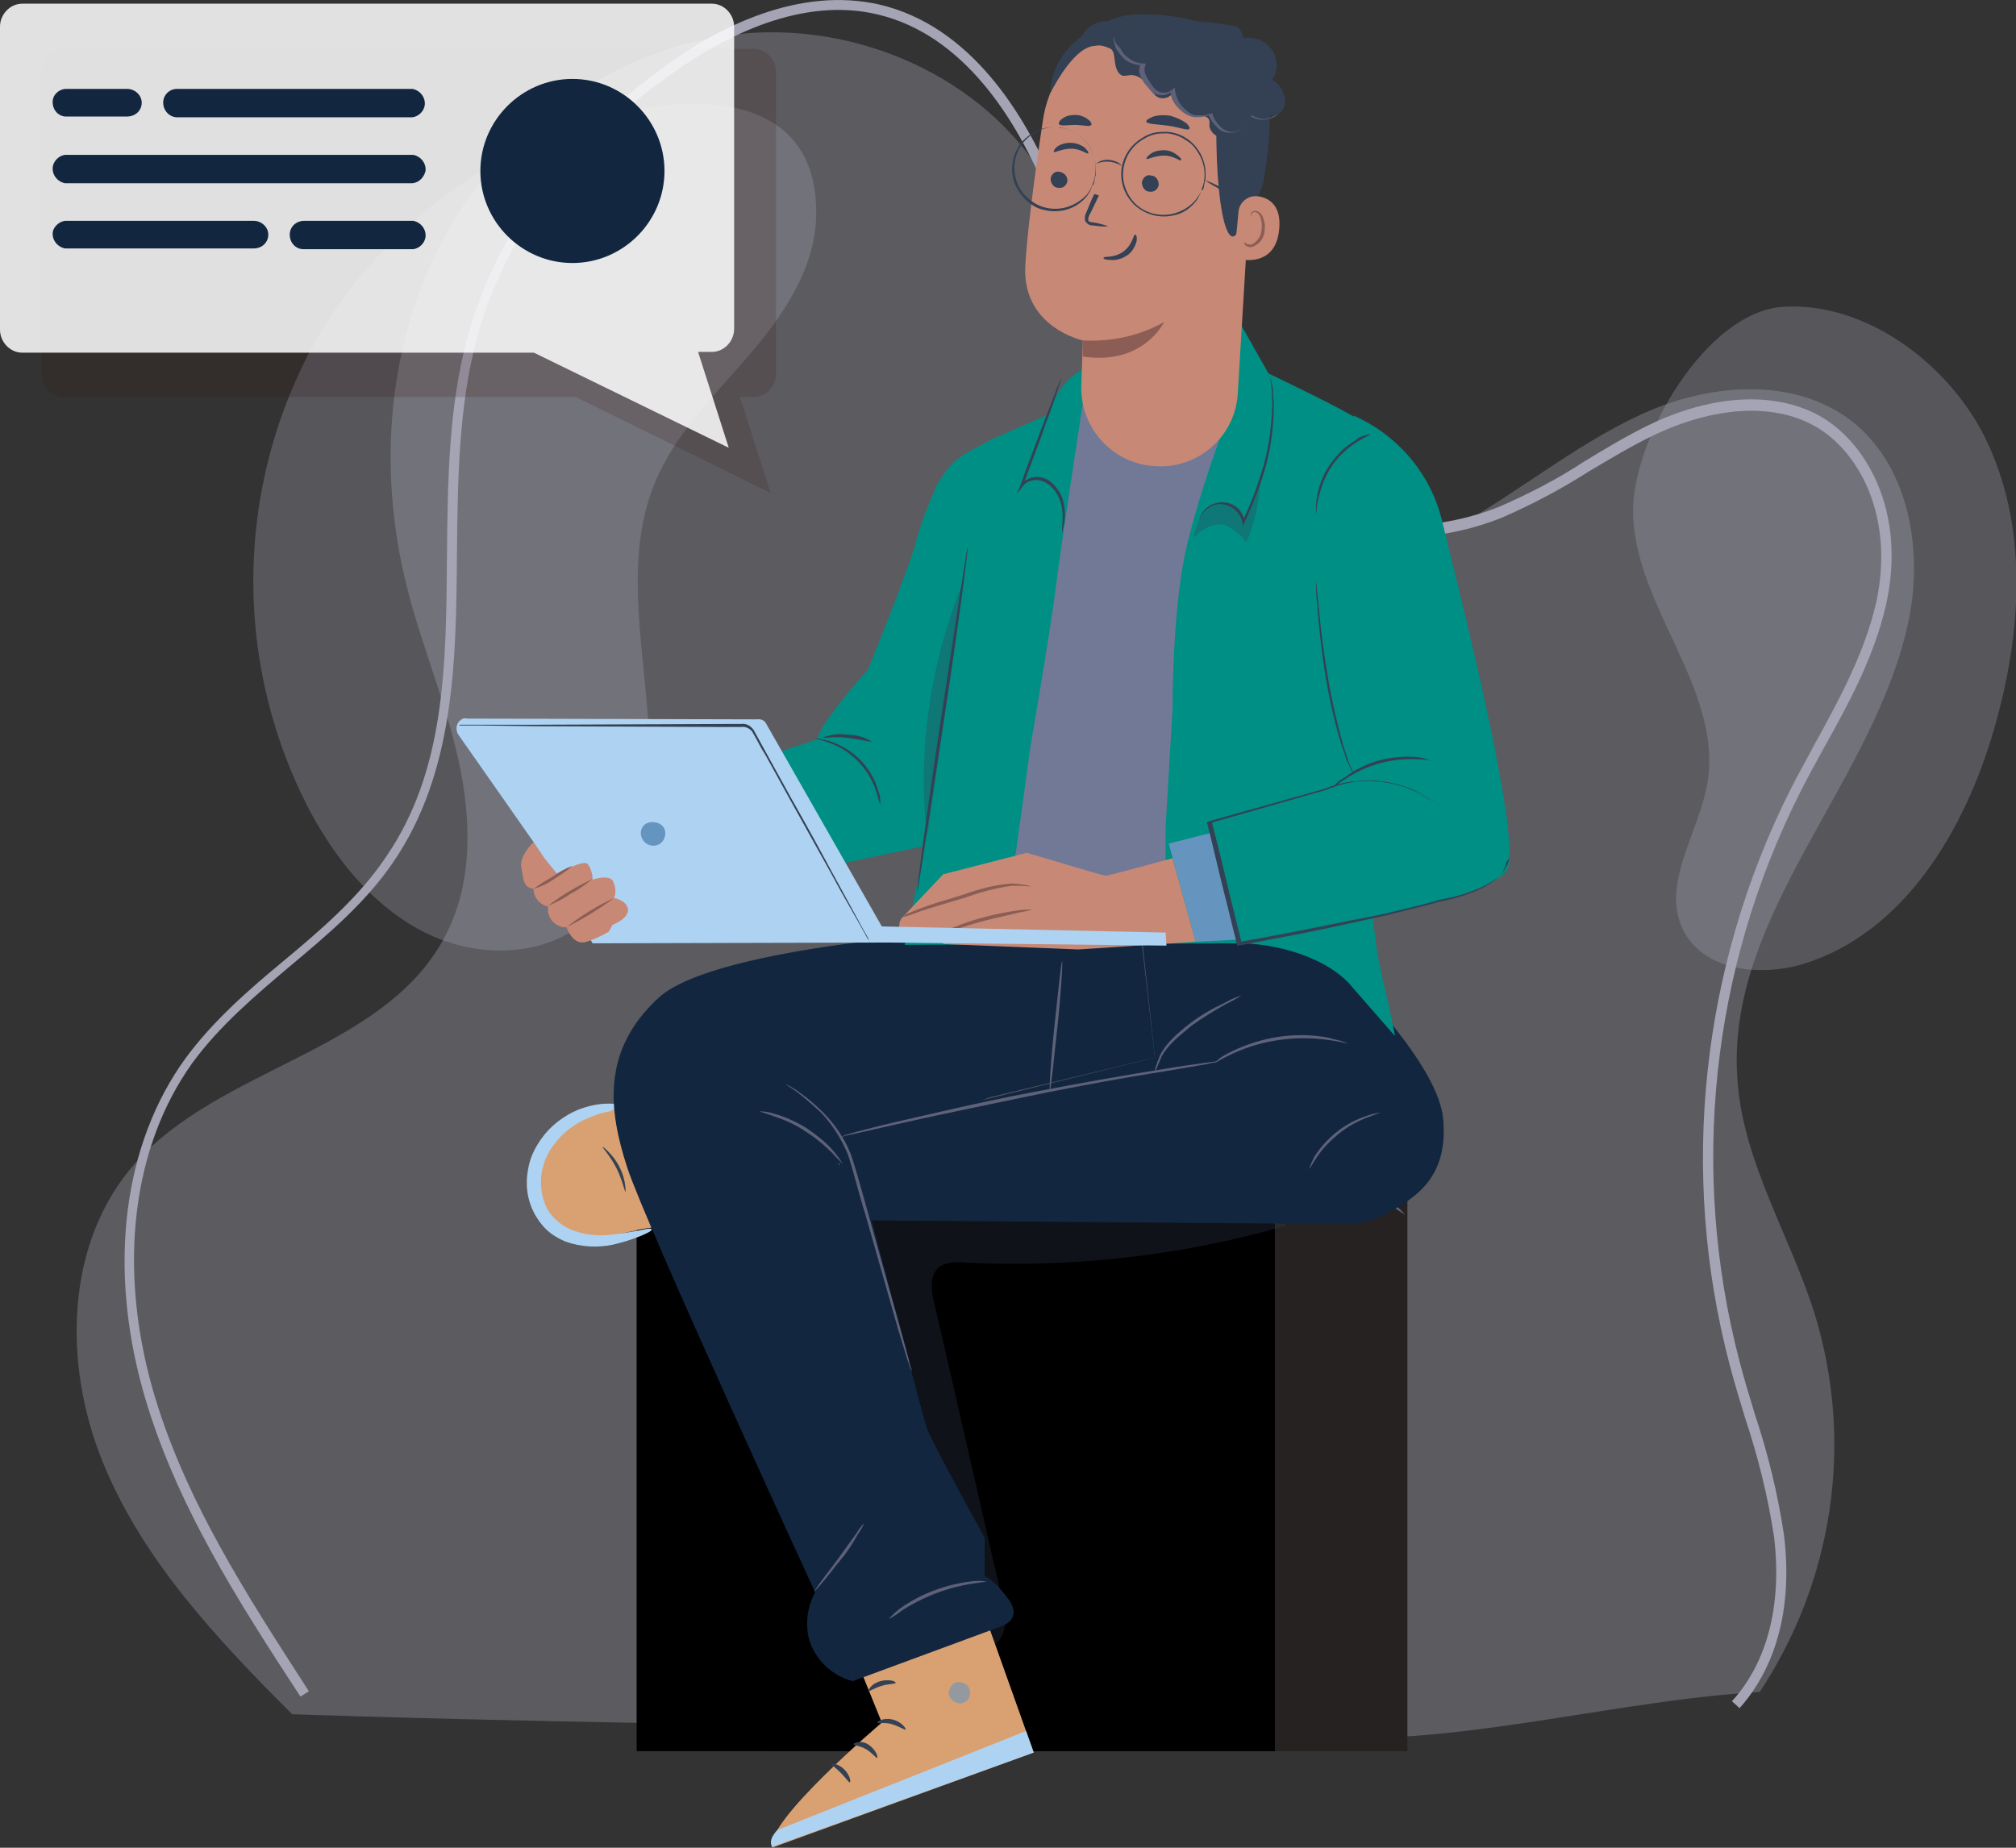 <?xml version="1.0" encoding="utf-8"?>
<!-- Generator: Adobe Illustrator 26.0.1, SVG Export Plug-In . SVG Version: 6.00 Build 0)  -->
<svg version="1.1" id="Layer_1" xmlns="http://www.w3.org/2000/svg" xmlns:xlink="http://www.w3.org/1999/xlink" x="0px" y="0px"
	 viewBox="0 0 262.8 240.9" style="enable-background:new 0 0 262.8 240.9;" xml:space="preserve">
<rect x="0" y="0" width="262.8" height="240.9" fill="#333333" stroke="none"/>
<style type="text/css">
	.st0{opacity:0.354;fill:#A4A4B4;enable-background:new    ;}
	.st1{opacity:0.31;fill:#A4A4B4;enable-background:new    ;}
	.st2{fill:#A4A4B4;}
	.st3{fill:#262222;}
	.st4{fill:#5E6178;}
	.st5{opacity:0.3;}
	.st6{fill:#344154;}
	.st7{fill:#D9A171;}
	.st8{fill:#AED3F2;}
	.st9{opacity:0.6;}
	.st10{fill:#6595BF;}
	.st11{fill:#12263F;}
	.st12{fill:#008F85;}
	.st13{fill:#727997;}
	.st14{fill:#C78976;}
	.st15{fill:#8B5D54;}
	.st16{opacity:0.2;}
	.st17{opacity:0.85;fill:#38140C;enable-background:new    ;}
	.st18{opacity:0.85;fill:#FFFFFF;enable-background:new    ;}
</style>
<g id="Grupo_131773" transform="translate(2780.271 8088.447)">
	<g id="Grupo_131771" transform="translate(-2770.385 -8088.447)">
		<g id="Grupo_128802" transform="translate(0 0)">
			<path id="Trazado_151846" class="st0" d="M219.5,220.6c9.6-14.5,12.3-32.5,7.2-49.2c-3.2-10.3-9.4-19.9-10.1-30.7
				c-1.6-21.6,18.2-39,22.4-60.2c1.8-9.3-0.2-20.2-7.9-25.9c-7.7-5.6-18.6-4.5-27.2-0.5s-16,10.2-24.3,14.8s-18.6,7.4-27.3,3.8
				c-8.9-3.7-13.9-13-16.8-22.1s-4.2-18.8-9-27c-8-13.6-24.9-21-40.7-19.1S55.8,16.8,48.2,30.6s-8.9,30.4-5.1,45.7
				c1.9,7.7,5.1,15.1,6.8,22.9s1.9,16.3-2,23.3c-8,14.6-29.2,16.7-40.2,29.2c-9.1,10.3-9.4,26.1-4.2,38.9s14.9,23.1,24.7,32.9
				c45.3,1.5,91.5,1.6,136.8,3.1C182.5,227,201.9,221.6,219.5,220.6z"/>
			<path id="Trazado_151847" class="st1" d="M203,66.4c-0.1,12.4,11.7,23.3,9.7,35.6c-1.1,6.6-6.1,13.2-3.2,19.2
				c2.6,5.3,9.9,6.2,15.6,4.5c13.2-4,21.2-17.5,25-30.8c3.6-12.5,4.5-26.4-1.3-38c-4.7-9.4-15.4-17.6-26.3-16.9
				C212.5,40.7,203.1,57,203,66.4z"/>
			<path id="Trazado_151848" class="st1" d="M31.9,43.3c-11.2,19.2-11.7,42.9-1.3,62.6c3.3,6.1,7.8,11.7,13.8,15.1
				s13.8,4.1,19.8,0.7c9.1-5.2,11.1-17.4,10.4-27.8s-3.1-21.4,0.9-31c2.6-6.3,7.6-11.2,12.1-16.4s8.6-11.2,8.9-18
				C97.1,10.8,78.3,12.1,67,15.8C52.4,20.5,39.9,30.2,31.9,43.3z"/>
			<g id="Grupo_107069" transform="translate(6.279)">
				<path id="Trazado_151849" class="st2" d="M210.6,222.7l-1-0.9c2.7-2.9,6.9-9.5,5.5-21.4c-0.8-5.3-2.1-10.5-3.8-15.6
					c-0.7-2.3-1.4-4.6-2-6.9c-6.6-25.1-3.7-51.8,7.9-74.9c1-2,2.2-4.1,3.2-6c3.2-5.8,6.5-11.9,8-18.4c2.5-11.4-2.4-20-8.1-23.1
					c-5.4-3-13.1-2.5-21,1.3c-2.9,1.4-5.7,3.1-8.4,4.7c-3.6,2.3-7.4,4.3-11.3,6c-15.7,6.3-35.4,0.9-45.7-12.4
					c-5-6.4-7.8-14.1-10.5-21.6c-1.1-2.9-2.1-5.9-3.3-8.8c-3.7-8.9-10.5-20.1-21.8-22.8c-9.9-2.4-20,2.8-26.7,7.6
					C58.6,18.5,49.6,30.9,46,44.1c-2.4,8.9-2.5,18.7-2.6,28.1c-0.1,14-0.3,28.5-8.3,40.2c-3.6,5.3-8.6,9.5-13.5,13.6
					c-4.5,3.8-9.2,7.8-12.7,12.6C1.1,149.5-0.8,165,3.7,181c4.1,14.4,12.4,27.1,20.4,39.5l-1.1,0.7c-8.1-12.4-16.4-25.3-20.5-39.8
					c-4.6-16.4-2.6-32.2,5.5-43.4c3.6-4.9,8.3-9,12.9-12.8c4.8-4,9.7-8.2,13.2-13.4c7.8-11.3,7.9-25,8-39.5
					c0.1-9.5,0.2-19.3,2.7-28.4c3.7-13.6,12.9-26.1,25.9-35.4C77.6,3.5,88-1.8,98.5,0.6c11.9,2.8,18.9,14.3,22.8,23.5
					c1.2,2.9,2.3,5.9,3.4,8.8c2.7,7.4,5.5,15,10.3,21.2c10,12.9,29,18,44.2,12c3.9-1.7,7.6-3.6,11.1-5.9c2.8-1.7,5.6-3.4,8.5-4.8
					c8.3-4,16.4-4.4,22.2-1.2c6.1,3.4,11.4,12.5,8.7,24.6c-1.5,6.7-4.8,12.8-8.1,18.7c-1.1,2-2.2,4-3.2,6
					c-11.5,22.9-14.3,49.2-7.8,74c0.6,2.3,1.3,4.6,2,6.9c1.7,5.1,3,10.4,3.8,15.8C217.9,212.6,213.4,219.6,210.6,222.7z"/>
			</g>
		</g>
	</g>
	<g id="Grupo_131772" transform="translate(-2780.271 -8087.967)">
		<g id="freepik--Chart--inject-444" transform="translate(82.991 154.929)">
			<g id="Grupo_61348" transform="translate(17.273 0)">
				<rect id="Rectángulo_12549" x="0" y="0" class="st3" width="83.2" height="72.9"/>
			</g>
			<rect id="Rectángulo_12550" x="0" y="0" width="83.2" height="72.9"/>
			<path id="Trazado_125913" class="st4" d="M96.7,0.2c1,1.1,2.2,2,3.5,2.8C99.2,1.8,98,0.9,96.7,0.2L96.7,0.2z"/>
		</g>
		<g id="freepik--Character--inject-444" transform="translate(59.552 1.406)">
			<g id="Grupo_61351" transform="translate(38.962 151.318)" class="st5">
				<path id="Trazado_125948" class="st6" d="M1.4,0.2c0.7-0.2,1.4-0.2,2-0.1C24.6,2.4,48,4,69.1,6.4v0.2
					c-13.6,3.9-27.7,5.5-41.8,4.8c-1.3-0.1-2.8-0.1-3.7,0.9s-0.7,2.7-0.4,4.1c3,12.9,5.9,25.8,8.9,38.8c0.5,2,0.8,4.5-0.8,5.9
					c-2.2,1.9-5.4-0.3-7.3-2.5C11.5,43.6,5.8,24.3,0.4,5.5C-0.2,3.6-0.4,1,1.4,0.2z"/>
			</g>
			<path id="Trazado_125949" class="st7" d="M13.4,145.2c2.2-1.9,5.1-2.8,8-2.6l4.8,15.5c-3.6,0.2-7.1,2-10.6,1
				c-2.8-0.9-4.9-3.3-5.2-6.2C10.1,150,11.3,147.1,13.4,145.2z"/>
			<path id="Trazado_125950" class="st8" d="M21.3,142.2c0-0.1-0.5-0.2-1.5-0.2c-1.4,0-2.7,0.3-4,0.8c-1.9,0.8-3.6,2.1-4.8,3.8
				c-0.7,1-1.3,2.1-1.6,3.4c-0.3,1.3-0.4,2.7-0.1,4.1c0.3,1.4,0.9,2.6,1.8,3.7c0.8,1,1.9,1.7,3.1,2.2c2,0.7,4.1,0.8,6.1,0.4
				c1.3-0.3,2.6-0.7,3.8-1.2c0.9-0.4,1.3-0.6,1.3-0.8s-0.6-0.1-1.5,0.1s-2.2,0.4-3.8,0.6c-1.8,0.2-3.6,0-5.3-0.7
				c-0.9-0.4-1.7-1-2.4-1.8c-0.7-0.8-1.1-1.8-1.3-2.9c-0.4-2.1,0.1-4.3,1.3-6c1-1.5,2.4-2.7,4-3.5c1.1-0.5,2.3-1,3.6-1.2
				C20.8,142.5,21.3,142.4,21.3,142.2z"/>
			<path id="Trazado_125951" class="st7" d="M65.4,199.1l9.8,27.5L41.1,239c-1-3.3,14.3-16.3,14.3-16.3l-7-17.3L65.4,199.1z"/>
			<g id="Grupo_61352" transform="translate(64.108 217.404)" class="st9">
				<path id="Trazado_125952" class="st10" d="M1.3,0c0.8,0,1.4,0.5,1.5,1.2C2.9,2,2.4,2.7,1.6,2.8C0.8,2.8,0.1,2.3,0,1.5
					C0,0.7,0.7-0.1,1.4,0"/>
			</g>
			<path id="Trazado_125953" class="st8" d="M75.2,226.6l-1-2.8l-32.4,12.9c0,0-1.3,1.2-0.7,2.2L75.2,226.6z"/>
			<path id="Trazado_125954" class="st6" d="M54.8,222.7c0.1,0.2,0.9-0.1,1.9,0.2s1.7,0.8,1.8,0.7s-0.5-1-1.7-1.3
				S54.7,222.6,54.8,222.7z"/>
			<path id="Trazado_125955" class="st6" d="M51.7,225.5c0,0.2,0.9,0.2,1.7,0.7s1.3,1.2,1.4,1.1s-0.1-1-1.1-1.7
				S51.7,225.4,51.7,225.5z"/>
			<path id="Trazado_125956" class="st6" d="M51.2,230.5c0.2,0,0.1-0.9-0.7-1.7s-1.7-0.8-1.7-0.7s0.6,0.5,1.2,1.1
				S51.1,230.5,51.2,230.5z"/>
			<path id="Trazado_125957" class="st6" d="M53.6,218.6c0.1,0.1,0.8-0.4,1.8-0.7s1.8-0.2,1.8-0.4s-0.9-0.5-2-0.2
				C54.5,217.5,53.9,217.9,53.6,218.6z"/>
			<path id="Trazado_125958" class="st6" d="M53,214.2c0.6-0.1,1.2-0.3,1.7-0.6c0.6-0.3,1.1-0.7,1.6-1.2c0.3-0.3,0.5-0.6,0.8-0.9
				c0.2-0.2,0.3-0.4,0.4-0.6c0.1-0.3,0-0.7-0.2-0.9c-0.3-0.2-0.6-0.2-0.9-0.1c-0.2,0.1-0.4,0.2-0.6,0.3c-0.3,0.2-0.6,0.5-0.9,0.7
				c-0.5,0.5-0.9,1-1.2,1.6c-0.3,0.5-0.5,1.1-0.5,1.8c0.1,0,0.3-0.6,0.9-1.5c0.3-0.5,0.7-1,1.2-1.4c0.3-0.3,0.6-0.5,0.9-0.7
				c0.3-0.2,0.6-0.3,0.8-0.2s0.1,0.1,0,0.2c-0.1,0.2-0.2,0.3-0.3,0.4c-0.2,0.3-0.4,0.6-0.7,0.8c-0.4,0.5-0.9,0.9-1.4,1.2
				C53.9,213.5,53.4,213.9,53,214.2L53,214.2z"/>
			<path id="Trazado_125959" class="st6" d="M53.2,214.4c0.1-0.6,0.1-1.2-0.1-1.8c-0.3-1-0.9-2-1.7-2.7c-0.3-0.4-0.9-0.6-1.4-0.5
				c-0.3,0.1-0.5,0.4-0.5,0.7c0,0.2,0,0.5,0,0.7c0.1,0.4,0.2,0.8,0.4,1.1c0.3,0.6,0.8,1.1,1.4,1.5c1,0.6,1.8,0.6,1.7,0.5
				c-0.5-0.3-1-0.6-1.5-0.9c-0.5-0.4-0.9-0.8-1.1-1.4c-0.2-0.3-0.3-0.6-0.3-1c-0.1-0.4,0-0.7,0.1-0.7c0.3,0,0.6,0.1,0.8,0.3
				c0.3,0.2,0.5,0.5,0.8,0.8c0.4,0.5,0.7,1,0.9,1.6C53.1,213.8,53.2,214.4,53.2,214.4z"/>
			<path id="Trazado_125960" class="st11" d="M102.2,121c5.6,0.1,10.9,0.9,14.7,5c5.1,5.4,11.4,13,11.7,18.3
				c0.6,7.9-4.3,10.3-7.7,12.2c-1.6,0.8-3.3,1.2-5.1,1.2l-64.6-0.5l-2-10.9L91,136l-1.7-15.7L102.2,121z"/>
			<path id="Trazado_125961" class="st11" d="M89.2,120.3l-20.3-0.9c0,0-35.1,1.9-42.6,8.8s-6.5,14.7-4.1,22.1s24.5,55.4,24.5,55.4
				c-1,1.9-1.3,4-0.8,6.1c0.8,2.7,3,4.8,5.7,5.5l19.5-7.2c0,0,2.7-0.9,0.8-3.5s-3.1-3-3.1-3v-5c0,0-6.9-12.5-7.5-14.2
				s-7.2-27.1-7.2-27.1l-4.4-7.5c0,0,10.6-5,19.7-8.6L91,136L89.2,120.3z"/>
			<path id="Trazado_125962" class="st4" d="M56.3,209.2c0.6-0.3,1.2-0.7,1.7-1.1c2.8-1.8,5.9-3,9.1-3.5c0.7-0.1,1.4-0.2,2-0.3
				c-0.7-0.1-1.4-0.1-2.1,0c-3.3,0.4-6.5,1.6-9.2,3.5C57.3,208.2,56.7,208.7,56.3,209.2L56.3,209.2z"/>
			<path id="Trazado_125963" class="st4" d="M46.5,205.7c0.4-0.4,0.8-0.8,1.1-1.2c0.7-0.8,1.5-1.9,2.5-3.1s1.7-2.4,2.2-3.3
				c0.3-0.4,0.6-0.9,0.8-1.4c-0.4,0.4-0.7,0.8-1,1.3l-2.3,3.2l-2.4,3.2C47.1,204.8,46.8,205.3,46.5,205.7L46.5,205.7z"/>
			<path id="Trazado_125964" class="st4" d="M39.4,143c0.6,0.2,1.2,0.4,1.8,0.6c1.5,0.5,2.9,1.1,4.2,2c1.3,0.8,2.5,1.8,3.6,2.9
				c0.4,0.5,0.9,0.9,1.3,1.4c-0.3-0.6-0.7-1.1-1.1-1.6c-1-1.2-2.3-2.2-3.6-3.1c-1.3-0.8-2.8-1.5-4.3-1.9C40.7,143.1,40,143,39.4,143
				L39.4,143z"/>
			<path id="Trazado_125965" class="st4" d="M59.3,176.9c0-0.1,0-0.3-0.1-0.4c-0.1-0.3-0.2-0.7-0.3-1.2l-1.2-4.4l-4-14.3
				c-0.8-2.8-1.5-5.5-2.3-7.9c-0.8-2.1-2.1-4-3.7-5.6c-1.1-1.1-2.2-2-3.5-2.9c-0.5-0.3-0.8-0.5-1.1-0.6c-0.1-0.1-0.3-0.1-0.4-0.2
				l1.4,0.9c1.2,0.9,2.3,1.9,3.4,2.9c1.5,1.6,2.7,3.5,3.5,5.5c0.8,2.4,1.4,5.1,2.3,7.9l4.1,14.4l1.3,4.3c0.2,0.5,0.3,0.9,0.4,1.2
				C59.2,176.7,59.3,176.8,59.3,176.9z"/>
			<path id="Trazado_125966" class="st4" d="M77.3,140.4c0.1,0,0.5-3.8,1-8.5s0.7-8.5,0.6-8.5s-0.5,3.8-1,8.5S77.2,140.3,77.3,140.4
				z"/>
			<path id="Trazado_125967" class="st4" d="M111.1,150.5c0.1,0,0.4-0.6,1-1.5c0.8-1.2,1.8-2.2,2.9-3.1c1.1-0.9,2.4-1.6,3.7-2.1
				c1-0.4,1.7-0.6,1.7-0.6c-0.6,0-1.2,0.2-1.8,0.4c-2.8,0.9-5.2,2.8-6.8,5.3C111.6,149.3,111.3,149.9,111.1,150.5z"/>
			<path id="Trazado_125968" class="st4" d="M98.7,136.7c0,0.1,0.9-0.5,2.4-1.2c3.9-1.8,8.2-2.4,12.5-1.8c1.6,0.2,2.6,0.5,2.6,0.5
				c-0.2-0.1-0.4-0.2-0.7-0.3c-0.6-0.2-1.3-0.3-1.9-0.5c-4.3-0.8-8.7-0.1-12.6,1.8c-0.6,0.3-1.2,0.6-1.7,1
				C99.1,136.4,98.9,136.6,98.7,136.7z"/>
			<path id="Trazado_125969" class="st4" d="M50.1,146.3c0.2,0,0.3,0,0.5-0.1l1.4-0.3l5.3-1.2c4.4-1,10.6-2.3,17.4-3.7
				s13-2.5,17.5-3.2l5.3-0.9l1.4-0.3c0.2,0,0.3-0.1,0.5-0.1c-0.2,0-0.3,0-0.5,0l-1.5,0.2c-1.3,0.2-3.1,0.4-5.3,0.8
				c-4.5,0.7-10.7,1.8-17.5,3.1s-13,2.8-17.4,3.8c-2.2,0.5-4,1-5.2,1.3l-1.4,0.4C50.4,146.2,50.2,146.3,50.1,146.3L50.1,146.3z"/>
			<path id="Trazado_125970" class="st4" d="M91,137.9c0.3-0.7,0.6-1.4,0.9-2.1c0.4-0.7,0.9-1.3,1.5-1.9c0.7-0.7,1.5-1.3,2.3-2
				c1.5-1.1,3-2,4.6-2.9c0.7-0.3,1.3-0.7,2-1.1c-0.7,0.2-1.4,0.5-2.1,0.9c-1.7,0.8-3.3,1.7-4.7,2.8c-0.8,0.6-1.6,1.3-2.3,2
				c-0.6,0.6-1.1,1.3-1.5,2c-0.2,0.5-0.4,1-0.6,1.6C91,137.5,91,137.7,91,137.9z"/>
			<path id="Trazado_125971" class="st6" d="M19,147.6c-0.1,0.1,1,1.2,1.8,2.8s1.1,3.2,1.2,3.1C22,151.3,20.9,149.1,19,147.6
				L19,147.6z"/>
			<path id="Trazado_125974" class="st12" d="M47,94.5c0.3-2.1,6.6-9.1,6.6-9.1s5.5-13.4,6.4-17.2c0.7-2.4,1.6-4.7,2.6-6.9
				c2.2-3.7,3.3-3.8,7.1-5.9l7.3-3.2l0.9-2c0.8-1.7,2.1-3.1,3.8-4l18.4-9.5l5.7,10.1c0,0,10.9,5.2,11.6,6c2.2,2.9,0.7,48.8,0.7,48.8
				s1.1,17.9,2.3,22.9s1.9,8.7,1.9,8.7l-5.5-6.3c-3.2-4-10.2-5.9-15.3-5.8l-43.1,0.2l2.6-12.9L25.3,116c0,0-6-11.7-6.5-11.9
				S47,94.5,47,94.5z"/>
			<path id="Trazado_125975" class="st13" d="M101.1,50.7c0.3-0.3-3.5,8.6-5.9,18.4c-1.5,6.1-1.9,15.9-1.9,21.4l-0.9,15.3v13.4
				l-20.7-1.4l3.1-22.5c0,0,2.5-14.5,3.2-20c0.6-5,3.7-25.3,3.7-25.3S92.4,59.5,101.1,50.7z"/>
			<path id="Trazado_125976" class="st6" d="M55.2,103c0-0.2,0-0.4,0-0.5c0-0.5-0.1-0.9-0.3-1.4c-0.4-1.5-1.3-2.9-2.4-4
				c-1.1-1.1-2.5-1.9-4-2.4c-0.5-0.1-0.9-0.2-1.4-0.3h-0.5c0.6,0.1,1.2,0.3,1.8,0.5c2.9,1,5.2,3.3,6.2,6.2
				C55,102.3,55.1,103,55.2,103z"/>
			<path id="Trazado_125977" class="st6" d="M54.1,94.8c-1-0.6-2-0.9-3.2-0.9c-1.1-0.2-2.2,0-3.3,0.4c0,0.1,1.5-0.2,3.2,0
				S54.1,94.9,54.1,94.8z"/>
			<path id="Trazado_125978" class="st12" d="M116.9,52.3c5.9,2.6,10.2,7.8,11.6,14c1.9,7.9,10.2,40.2,8.5,45s-34.9,9.6-34.9,9.6
				l-3.9-16.6l16.8-4.6c0,0-0.2-15.4-0.4-21.7S116.9,52.3,116.9,52.3z"/>
			<path id="Trazado_125979" class="st10" d="M98.7,106.6l-5.9,1.5l3.5,12.8l5.8-0.3L98.7,106.6z"/>
			<path id="Trazado_125980" class="st14" d="M58.1,117.7l5.3-5.6l10.9-2.8c0,0,10,3,10.3,3s8.7-2.3,8.7-2.3l3,10.9L81,121.9
				l-17.5-0.7c0,0-0.9-0.9-0.4-1.4s-2.9,1-3.3,1s-1.2,0.3-1.7-0.3C57.8,120,57.3,118.5,58.1,117.7z"/>
			<path id="Trazado_125981" class="st15" d="M63.2,119.8c0.6-0.1,1.2-0.3,1.7-0.5c1.1-0.3,2.5-0.8,4.1-1.2s3.1-0.7,4.2-1
				c0.6-0.1,1.2-0.2,1.8-0.4c-0.6,0-1.2,0-1.8,0.1c-2.9,0.4-5.7,1.1-8.4,2.2C64.3,119.2,63.7,119.4,63.2,119.8z"/>
			<path id="Trazado_125982" class="st15" d="M58.1,117.7c0.8-0.2,1.6-0.5,2.4-0.8c1.5-0.5,3.6-1.1,5.9-1.8c1.9-0.7,3.9-1.2,5.9-1.5
				c0.8,0,1.7,0,2.5,0.1c-0.2-0.1-0.4-0.2-0.7-0.2c-0.6-0.1-1.2-0.2-1.9-0.2c-2.1,0.2-4.1,0.7-6,1.4c-2.3,0.7-4.4,1.3-5.9,1.9
				c-0.7,0.3-1.3,0.5-1.7,0.7C58.4,117.4,58.3,117.6,58.1,117.7z"/>
			<path id="Trazado_125983" class="st6" d="M137.2,109.6c0,0.3,0,0.5-0.1,0.8c-0.2,0.7-0.6,1.4-1.2,1.9c-1.4,1.3-4.2,2.5-7.7,3.1
				l0,0c-1.6,0.5-3.4,0.9-5.4,1.4s-4,0.9-6.2,1.3c-4.4,0.9-9.3,1.9-14.5,2.8l0.2,0.1l-1.2-4.8c-0.9-3.8-1.8-7.5-2.7-11l-0.1,0.2
				l15-4.3l0,0c2.1-0.9,4.3-1.3,6.5-1.1c1.7,0.1,3.4,0.5,4.9,1.2c1,0.4,1.9,1,2.8,1.6l0.7,0.5l0.2,0.2c-0.1-0.1-0.1-0.1-0.2-0.2
				c-0.2-0.2-0.5-0.4-0.7-0.5c-0.9-0.7-1.8-1.2-2.8-1.7c-1.6-0.7-3.3-1.1-5-1.2c-2.3-0.1-4.6,0.2-6.7,1.1l0,0l-15,4.2l-0.2,0l0,0.2
				c0.9,3.5,1.7,7.2,2.7,11c0.4,1.7,0.8,3.3,1.2,4.8l0,0.2h0.2c5.2-1,10.1-1.9,14.5-2.9c2.2-0.5,4.3-0.9,6.2-1.4s3.8-0.9,5.4-1.4
				l0,0c3.5-0.7,6.3-1.8,7.7-3.2c0.6-0.5,1-1.2,1.1-2C137.2,110.1,137.2,109.8,137.2,109.6L137.2,109.6z"/>
			<path id="Trazado_125984" class="st6" d="M114.2,100.8c0,0.1,0.6-0.5,1.6-1.1c2.7-1.8,5.8-2.7,9-2.6c1.2,0,2,0.2,2,0.1
				c-0.6-0.2-1.3-0.4-2-0.4c-3.3-0.2-6.5,0.7-9.1,2.7C115.1,99.8,114.6,100.2,114.2,100.8z"/>
			<path id="Trazado_125985" class="st6" d="M112,73.8c0,0.3,0,0.7,0,1c0,0.6,0.1,1.6,0.2,2.8c0.2,2.3,0.5,5.5,1.1,9
				c0.5,3,1.2,6,2.1,8.9c0.2,0.5,0.4,1,0.5,1.5l0.5,1.1c0.1,0.3,0.3,0.6,0.5,0.9c-0.1-0.3-0.2-0.6-0.4-0.9c-0.1-0.3-0.3-0.7-0.4-1.1
				s-0.3-0.9-0.5-1.5c-0.8-2.9-1.5-5.8-2-8.8c-0.6-3.5-1-6.7-1.2-9c-0.1-1.1-0.2-2-0.3-2.8C112.1,74.4,112,74.1,112,73.8L112,73.8z"
				/>
			<path id="Trazado_125986" class="st6" d="M96.8,66c0,0,0.1-0.2,0.2-0.5c0.3-0.5,0.6-0.9,1.1-1.2c0.7-0.5,1.5-0.6,2.3-0.3
				c1,0.3,1.8,1.2,2,2.2l0.1,0.5l0.2-0.5c0.8-1.8,1.6-3.6,2.2-5.5c1.1-3.2,1.6-6.5,1.6-9.8c0-0.6-0.1-1.2-0.1-1.7
				c0-0.4-0.1-0.9-0.2-1.3c-0.1-0.4-0.2-0.7-0.3-1.1c0.3,1.3,0.4,2.7,0.4,4.1c-0.1,3.3-0.6,6.6-1.7,9.7c-0.6,1.9-1.3,3.7-2.2,5.5
				l0.3,0c-0.2-1.2-1.1-2.1-2.2-2.4c-1.6-0.4-3.3,0.5-3.7,2.2c0,0,0,0,0,0C96.8,65.9,96.8,65.9,96.8,66z"/>
			<path id="Trazado_125987" class="st6" d="M78.9,67.6c0.1-0.3,0.1-0.6,0.2-0.9c0.2-0.8,0.2-1.6,0.1-2.4c-0.1-1.2-0.7-2.4-1.6-3.2
				c-0.5-0.5-1.2-0.8-2-0.8c-0.8,0-1.6,0.4-2.1,1l0.3,0.2l0.6-1.7c1.3-3.4,2.4-6.5,3.2-8.7c0.4-1.1,0.7-2,0.9-2.7
				c0.1-0.3,0.2-0.7,0.3-1c-0.2,0.3-0.3,0.6-0.4,0.9c-0.3,0.7-0.6,1.6-1,2.6c-0.9,2.2-2,5.3-3.3,8.7l-0.6,1.7L73,62.5l0.7-0.9
				c0.4-0.6,1.1-0.9,1.8-0.9c0.7,0,1.3,0.3,1.8,0.7c0.9,0.8,1.4,1.8,1.6,3c0.1,0.8,0.1,1.6,0,2.4C78.9,67,78.9,67.3,78.9,67.6
				L78.9,67.6z"/>
			<path id="Trazado_125988" class="st6" d="M66.6,69.4c-0.1,0-1.6,10.1-3.5,22.5s-3.2,22.6-3.1,22.6s1.6-10.1,3.5-22.5
				S66.7,69.4,66.6,69.4z"/>
			<g id="Grupo_61353" transform="translate(96.014 60.74)" class="st5">
				<path id="Trazado_125989" class="st6" d="M8.7,0C8.6,2.8,8,5.6,6.9,8.1c-0.7-1-1.7-1.8-2.8-2.3C2.6,5.5,1.1,6.4,0,7.5
					c0.2-1.1,0.6-2.2,1.3-3.1C2,3.5,3,3,4.2,2.9c1.2,0,2.1,0.8,2.4,2L8.7,0"/>
			</g>
			<path id="Trazado_125990" class="st6" d="M112,65.1c0.1,0,0-0.8,0.3-1.9c0.5-2.4,1.6-4.6,3.4-6.2c0.5-0.5,1.1-0.9,1.7-1.3
				c1-0.6,1.7-0.9,1.7-1c-0.2,0-0.4,0.1-0.5,0.1c-0.2,0.1-0.4,0.1-0.6,0.2c-0.3,0.1-0.5,0.2-0.7,0.4c-0.6,0.4-1.2,0.8-1.8,1.3
				c-0.6,0.6-1.2,1.3-1.7,2c-0.9,1.3-1.5,2.9-1.7,4.4c-0.1,0.5-0.1,1-0.1,1.4C112,64.8,112,64.9,112,65.1z"/>
			<g id="Grupo_61354" transform="translate(60.851 73.854)" class="st5">
				<path id="Trazado_125991" class="st6" d="M5.2,0L0.6,32.6l-0.2,0.5C-0.8,21.8,0.9,10.5,5.2,0L5.2,0z"/>
			</g>
			<path id="Trazado_125992" class="st8" d="M40.4,92.6l15,26.3l37,0.8l0.1,1.7L56.7,121l-1.1,0l-37.9,0.1L10,107.9l-9.8-14
				c-0.4-0.6-0.3-1.5,0.3-1.9c0,0,0,0,0,0c0.2-0.2,0.5-0.3,0.8-0.2l37.8,0.1C39.7,91.8,40.2,92.1,40.4,92.6z"/>
			<path id="Trazado_125993" class="st14" d="M10,107.9c0,0-1.9,1.8-1.6,3.3s0.2,2.6,1.6,2.8c0,1.1,0.8,2.1,1.9,2.3
				c-0.2,1.3,0.7,2.5,2,2.7c0.1,0,0.2,0,0.4,0c0,0,0.8,2.5,2.6,1.9c1-0.3,2-0.8,2.9-1.3l0.5-0.9c0,0,2.6-1,1.9-2.4
				c-0.4-0.9-1.7-1.1-1.7-1.1c0.3-0.7,0.2-1.6-0.2-2.3c-0.6-0.8-2.6-0.1-2.6-0.1c0-0.7-0.2-1.4-0.6-2c-0.7-0.8-3.9,1.4-3.9,1.4
				l-1.7-2.1L10,107.9z"/>
			<path id="Trazado_125994" class="st15" d="M14.3,119c2.2-1.1,4.3-2.4,6.2-3.8C18.3,116.2,16.2,117.5,14.3,119L14.3,119z"/>
			<path id="Trazado_125995" class="st15" d="M11.9,116.2c1-0.4,2-0.9,3-1.6c1-0.5,1.9-1.2,2.8-1.9
				C15.6,113.7,13.7,114.8,11.9,116.2L11.9,116.2z"/>
			<path id="Trazado_125996" class="st15" d="M15.1,111c-0.9,0.3-1.8,0.8-2.6,1.4c-0.9,0.5-1.7,1-2.5,1.6c1-0.3,1.9-0.7,2.7-1.3
				C13.5,112.2,14.4,111.6,15.1,111L15.1,111z"/>
			<path id="Trazado_125997" class="st6" d="M0.3,92.7c0.1,0,0.1,0,0.2,0H3l7.5,0.1l24.8,0.1h1.8c0.5-0.1,1.1,0.2,1.4,0.6
				c0.6,1,1.1,2.1,1.7,3l3.2,5.8l5.4,9.7c1.5,2.8,2.8,5,3.7,6.6l1,1.8l0.3,0.5c0,0.1,0.1,0.1,0.1,0.2c0-0.1,0-0.1-0.1-0.2
				c-0.1-0.1-0.1-0.3-0.2-0.5c-0.2-0.4-0.6-1-1-1.8l-3.6-6.6c-1.5-2.8-3.3-6.1-5.4-9.8c-1-1.8-2.1-3.8-3.2-5.8l-1.7-3.1
				c-0.4-0.6-1-0.9-1.7-0.8h-1.8l-24.8,0.1L3,92.6H0.4L0.3,92.7z"/>
			<path id="Trazado_125998" class="st10" d="M26.9,105.9c0.5,0.7,0.3,1.7-0.4,2.2s-1.7,0.3-2.2-0.4c-0.5-0.7-0.4-1.6,0.2-2.1
				C25.2,105.1,26.3,105.2,26.9,105.9z"/>
			<path id="Trazado_125999" class="st14" d="M81.4,48.5l0.2-6c0,0-7.9-1.7-7.5-9.7c0.2-3.9,1.2-11.8,2.3-19
				c1.1-7.7,7.9-13.2,15.7-12.8l0.8,0c8.3,1,12.1,8.6,10.8,16.9l-1.9,31.5c-0.3,5.5-5,9.7-10.4,9.5l0,0
				C85.7,58.8,81.3,54.1,81.4,48.5z"/>
			<path id="Trazado_126000" class="st15" d="M81.6,42.5c3.7,0.2,7.4-0.6,10.6-2.4c0,0-2.7,5.7-10.6,4.5L81.6,42.5z"/>
			<path id="Trazado_126001" class="st6" d="M77.4,21.4c0,0.6,0.4,1.2,1,1.2c0.6,0.1,1.1-0.3,1.2-0.9l0,0c0-0.6-0.4-1.1-1.1-1.2
				C78,20.4,77.5,20.8,77.4,21.4z"/>
			<path id="Trazado_126002" class="st6" d="M77.8,17.9c0.1,0.2,1-0.4,2.3-0.4s2.1,0.8,2.2,0.6s-0.1-0.3-0.4-0.7
				c-1-0.8-2.5-0.9-3.6-0.2C77.9,17.5,77.8,17.8,77.8,17.9z"/>
			<path id="Trazado_126003" class="st6" d="M89.3,21.9c0,0.6,0.4,1.2,1,1.2c0.6,0.1,1.1-0.3,1.2-0.9l0,0c0-0.6-0.4-1.2-1-1.2
				C89.9,20.8,89.4,21.3,89.3,21.9L89.3,21.9z"/>
			<path id="Trazado_126004" class="st6" d="M89.9,18.8c0.1,0.2,1-0.4,2.3-0.4s2.1,0.8,2.2,0.6s-0.1-0.3-0.4-0.6
				c-0.5-0.4-1.1-0.7-1.8-0.7c-0.6,0-1.3,0.1-1.8,0.5C90,18.5,89.8,18.8,89.9,18.8z"/>
			<path id="Trazado_126005_00000142152887532331077790000009457850917115214522_" class="st6" d="M83.1,23.4
				c-0.4,0.8-0.7,1.6-1,2.3c-0.2,0.4-0.3,0.8-0.2,1.2c0.1,0.2,0.3,0.4,0.5,0.5c0.2,0.1,0.3,0.1,0.5,0.1c0.7,0.1,1.4,0.2,2,0.1
				c-0.6-0.2-1.3-0.4-2-0.5c-0.3,0-0.6-0.1-0.6-0.3c0-0.3,0.1-0.6,0.3-0.9l1.1-2.3L83.1,23.4z"/>
			<path id="Trazado_126006" class="st6" d="M88.4,28.7c-0.2,0-0.3,1.3-1.5,2.2s-2.6,0.6-2.6,0.8s0.3,0.3,0.9,0.3
				c0.8,0.1,1.6-0.2,2.2-0.6c0.6-0.4,1-1.1,1.2-1.8C88.7,29.1,88.6,28.7,88.4,28.7z"/>
			<path id="Trazado_126007" class="st6" d="M89.9,14c0.1,0.3,1.3,0.3,2.8,0.5s2.6,0.7,2.8,0.4c0.1-0.1-0.1-0.5-0.5-0.8
				c-0.6-0.4-1.3-0.7-2-0.9c-0.7-0.1-1.5-0.1-2.2,0.1C90.1,13.6,89.8,13.8,89.9,14z"/>
			<path id="Trazado_126008" class="st6" d="M78.5,14.3c0.2,0.3,1.1,0.1,2.1,0.1s1.9,0.3,2.1,0c0.1-0.1,0-0.4-0.4-0.7
				c-0.5-0.4-1.1-0.6-1.7-0.6c-0.6,0-1.2,0.1-1.7,0.5C78.5,13.9,78.4,14.2,78.5,14.3z"/>
			<path id="Trazado_126009" class="st6" d="M77.4,10.2c0,0,2.4-4.9,4.9-5.9c3-1.2,4.1,2.1,6.9,1.4s5.7-1.8,8.4,0.5
				c3,2.5,1.4,4.1,1.4,7.7c-0.1,14.4,2.3,18.7,3.5,11.9c0.1-0.7,2.2-1.2,2.7-4.3c0.7-4,1.1-9,0.4-11.9c-0.6-2.5-1.9-4.2-4.3-6.2
				C97.5,0.3,92.1-0.1,88.4,0S77.4,3.9,77.4,10.2z"/>
			<path id="Trazado_126010" class="st14" d="M101.9,25.7c0.1-1.2,1.2-2.1,2.4-2c0,0,0,0,0,0h0.1c1.5,0.2,3.1,1.2,2.8,4.3
				c-0.5,5.5-5.9,3.8-5.9,3.7S101.7,28,101.9,25.7z"/>
			<path id="Trazado_126011" class="st15" d="M102.7,29.7c0.1,0.1,0.2,0.1,0.2,0.2c0.2,0.1,0.5,0.1,0.7,0.1c0.8-0.4,1.3-1.2,1.3-2
				c0.1-0.5,0-0.9-0.1-1.4c-0.1-0.4-0.3-0.7-0.6-0.8c-0.2-0.1-0.5,0-0.6,0.2c-0.1,0.2-0.1,0.3-0.1,0.3s-0.1-0.1,0-0.3
				c0-0.1,0.1-0.2,0.2-0.3c0.2-0.1,0.4-0.1,0.5-0.1c0.4,0.1,0.8,0.5,0.9,0.9c0.2,0.5,0.3,1,0.2,1.6c0,1-0.7,1.9-1.6,2.2
				c-0.3,0.1-0.6,0-0.9-0.2C102.6,29.8,102.6,29.7,102.7,29.7z"/>
			<path id="Trazado_126012" class="st6" d="M102.4,15.1c-0.7,0.5-1.5,0.8-2.4,0.9c-0.9,0.1-1.7-0.5-1.9-1.4c0-0.4,0.1-0.8-0.2-1.1
				s-0.8-0.3-1.3-0.3c-1.6,0-3.1-1.1-3.5-2.7c-0.5,0.5-1.4,0.6-2,0.1c-0.5-0.5-1-1.1-1.4-1.7c-0.4-0.6-1.1-1-1.8-1
				C87.7,7.9,87.3,8,86.9,8c-0.7-0.1-1-1-1.1-1.7s-0.1-1.6-0.7-2c-0.6-0.3-1.3-0.4-2-0.2c-0.7,0.1-1.5-0.2-1.6-0.8
				c0-0.4,0.1-0.7,0.3-1c1-1.3,2.8-1.8,4.3-1.1c5.2-0.7,10.5-0.6,15.7,0.4c0.4,0.5,0.6,1,0.8,1.5c1.9-0.4,3.8,0.9,4.2,2.8
				c0.2,0.9,0,1.8-0.5,2.6c1,0.6,1.6,1.6,1.7,2.8c0,1.1-0.9,1.9-2,1.9c-0.1,0-0.2,0-0.3,0c0.4,1,0,2.2-1,2.6c-0.9,0.4-2,0.1-2.5-0.8
				l0,0"/>
			<path id="Trazado_126013" class="st4" d="M85.6,2.9L85.6,2.9c0,0.2,0,0.3,0,0.4c0.1,0.4,0.2,0.7,0.3,1.1c0.3,0.5,0.7,1,1.1,1.4
				c0.6,0.5,1.4,0.8,2.2,0.8l-0.1-0.1c-0.2,0.5-0.2,1,0,1.5c0.2,0.5,0.5,1,0.9,1.4c0.2,0.2,0.4,0.5,0.6,0.7c0.2,0.2,0.5,0.3,0.9,0.4
				c0.7,0.1,1.3-0.1,1.8-0.5L93,9.8c0.1,1.2,0.7,2.2,1.6,2.9c0.5,0.4,1.1,0.7,1.8,0.7c0.6,0,1.2-0.1,1.8-0.3L98,13
				c0.2,0.7,0.7,1.3,1.2,1.8c0.5,0.5,1.2,0.7,1.9,0.6c1.2-0.2,2.2-1.1,2.5-2.2l-0.1,0.1c0.6,0.3,1.2,0.5,1.9,0.4
				c0.5-0.1,1-0.2,1.4-0.5c0.2-0.2,0.5-0.4,0.7-0.6c0.1-0.2,0.2-0.3,0.2-0.3c-0.2,0.3-0.5,0.6-0.9,0.8c-0.4,0.2-0.8,0.4-1.3,0.5
				c-0.6,0.1-1.2-0.1-1.8-0.4l-0.1-0.1v0.1c-0.3,1.1-1.2,1.9-2.3,2.1c-0.6,0.1-1.3-0.2-1.7-0.6c-0.5-0.5-0.9-1-1.1-1.7l0-0.1h-0.1
				c-0.6,0.2-1.1,0.3-1.7,0.3c-0.6,0-1.2-0.3-1.6-0.7c-0.9-0.7-1.4-1.7-1.5-2.8V9.5l-0.2,0.2c-0.6,0.6-1.6,0.7-2.3,0.1
				c-0.2-0.2-0.4-0.4-0.5-0.6c-0.3-0.4-0.6-0.9-0.8-1.3c-0.2-0.4-0.2-0.9,0-1.4l0-0.1h-0.1c-0.8,0-1.5-0.2-2.1-0.7
				c-0.5-0.3-0.9-0.8-1.1-1.3C85.9,3.9,85.7,3.4,85.6,2.9z"/>
			<path id="Trazado_126014" class="st6" d="M82.8,22.3c0.2-0.4,0.3-0.8,0.4-1.3c0.5-2.9-1.4-5.7-4.3-6.2c-0.2,0-0.3,0-0.5-0.1
				c-0.5,0-1,0-1.5,0.1c-0.5,0.1-1,0.3-1.5,0.6c-2,1.1-3.1,3.4-2.6,5.7c0.2,1,0.7,2,1.5,2.7c1.3,1.3,3.1,1.8,4.9,1.4
				c1.2-0.3,2.2-0.9,3-1.8C82.4,23.1,82.6,22.8,82.8,22.3c0,0.2-0.1,0.3-0.1,0.4c-0.1,0.1-0.1,0.3-0.2,0.4c-0.1,0.2-0.2,0.3-0.3,0.5
				c-1.3,1.7-3.5,2.4-5.6,1.9c-1-0.2-1.8-0.7-2.5-1.4c-0.4-0.4-0.7-0.8-1-1.3c-0.3-0.5-0.5-1-0.6-1.5c-0.5-2.4,0.6-4.8,2.7-5.9
				c0.5-0.3,1-0.5,1.5-0.6c0.5-0.1,1.1-0.1,1.6-0.1c3,0.2,5.2,2.9,5,5.9c0,0.2,0,0.4-0.1,0.6c0,0.2-0.1,0.4-0.1,0.6
				c0,0.1-0.1,0.3-0.1,0.4C82.9,22.2,82.9,22.3,82.8,22.3L82.8,22.3z"/>
			<path id="Trazado_126015" class="st6" d="M97,23.1c0.1-0.4,0.3-0.8,0.4-1.3c0.2-1.2,0-2.4-0.6-3.5c-0.4-0.7-0.9-1.4-1.6-1.8
				c-0.8-0.6-1.7-0.9-2.6-1c-0.5,0-1,0-1.5,0.1c-0.5,0.1-1,0.3-1.5,0.6c-2.6,1.4-3.5,4.7-2.1,7.2c1.1,2.1,3.5,3.1,5.8,2.6
				c1.2-0.3,2.2-0.9,3-1.8C96.5,23.9,96.8,23.5,97,23.1c0,0.1-0.1,0.2-0.1,0.3c-0.1,0.1-0.1,0.2-0.2,0.4c-0.1,0.2-0.2,0.3-0.3,0.5
				c-0.8,1-1.8,1.7-3,1.9c-1.8,0.4-3.7-0.1-5.1-1.4c-0.4-0.4-0.7-0.8-1-1.3c-1.5-2.7-0.5-6,2.2-7.5c0,0,0,0,0,0
				c0.5-0.3,1-0.5,1.5-0.6c0.5-0.1,1.1-0.1,1.6-0.1c3,0.2,5.2,2.9,5,5.9c0,0.2,0,0.4-0.1,0.6c0,0.2-0.1,0.4-0.1,0.6
				c0,0.1-0.1,0.3-0.1,0.4C97.1,22.9,97,23,97,23.1z"/>
			<path id="Trazado_126016" class="st6" d="M86.6,19.7c-1-0.6-2.3-0.7-3.3-0.2c0.1-0.1,0.3-0.2,0.4-0.3c0.8-0.4,1.7-0.3,2.5,0.1
				C86.5,19.5,86.7,19.7,86.6,19.7z"/>
			<path id="Trazado_126017" class="st6" d="M102.4,24.2c-0.9-0.3-1.7-0.7-2.5-1.2c-0.8-0.4-1.7-0.9-2.4-1.4
				c0.9,0.3,1.7,0.7,2.5,1.2C100.8,23.2,101.7,23.7,102.4,24.2L102.4,24.2z"/>
		</g>
		<g id="Grupo_58081" transform="translate(0 0)">
			<g id="Grupo_58080" transform="translate(0 0)">
				<g id="Grupo_58077" transform="translate(5.46 5.89)" class="st16">
					<path id="Trazado_108254" class="st17" d="M2.9,0h89.9c1.6,0,2.9,1.4,2.9,3v39.4c0,1.6-1.3,3-2.9,3H91l4,12.5L69.6,45.4H2.9
						c-1.6,0-2.9-1.4-2.9-3V3C0,1.4,1.3,0,2.9,0z"/>
				</g>
				<path id="Trazado_108255" class="st18" d="M2.9,0h89.9c1.6,0,2.9,1.4,2.9,3v39.4c0,1.6-1.3,3-2.9,3H91l4,12.5L69.6,45.5H2.9
					c-1.6,0-2.9-1.4-2.9-3V3C0,1.4,1.3,0,2.9,0z"/>
				<g id="Grupo_58079" transform="translate(6.873 9.81)">
					<path id="Trazado_108256" class="st11" d="M46.9,13.6H1.6c-1-0.2-1.7-1.1-1.6-2.1c0.1-0.8,0.8-1.5,1.6-1.6h45.4
						c1,0.2,1.7,1.1,1.6,2.1C48.4,12.8,47.8,13.5,46.9,13.6z"/>
					<path id="Trazado_108257" class="st11" d="M14.4,3.1c0-1,0.8-1.8,1.8-1.8c0,0,0,0,0,0h30.7c1,0.2,1.7,1.1,1.6,2.1
						c-0.1,0.8-0.8,1.5-1.6,1.6H16.2C15.2,5,14.4,4.1,14.4,3.1C14.4,3.1,14.4,3.1,14.4,3.1z"/>
					<path id="Trazado_108258" class="st11" d="M1.6,1.3h8.1c1,0,1.9,0.8,1.9,1.8c0,0,0,0,0,0l0,0c0,1-0.8,1.8-1.9,1.8l0,0H1.6
						C0.6,4.8-0.1,3.9,0,2.8C0.1,2,0.8,1.4,1.6,1.3z"/>
					<path id="Trazado_108259" class="st11" d="M30.9,20.3c0-1,0.8-1.8,1.9-1.8l0,0h14.2c1,0.2,1.7,1.1,1.6,2.1
						c-0.1,0.8-0.8,1.5-1.6,1.6H32.7C31.7,22.2,30.9,21.4,30.9,20.3C30.9,20.3,30.9,20.3,30.9,20.3L30.9,20.3z"/>
					<path id="Trazado_108260" class="st11" d="M1.6,18.5h24.6c1,0,1.9,0.8,1.9,1.8c0,0,0,0,0,0l0,0c0,1-0.8,1.8-1.9,1.8l0,0H1.6
						c-1-0.2-1.7-1.1-1.6-2.1C0.1,19.3,0.8,18.6,1.6,18.5L1.6,18.5z"/>
					<g id="Grupo_58078" transform="translate(55.747)">
						<path id="Trazado_108261" class="st11" d="M0,12c0,6.6,5.4,12,12,12s12-5.4,12-12S18.6,0,12,0S0,5.4,0,12z"/>
						<path id="Trazado_108262" class="st11" d="M1.7,12c0,1.5,0.3,3,1,4.4l0,0c2.4,5.1,8.5,7.3,13.7,4.8c2.1-1,3.8-2.7,4.8-4.8l0,0
							c0.7-1.4,1-2.9,1-4.4c-0.2-5.7-4.9-10.1-10.6-9.9C6.3,2.2,1.9,6.6,1.7,12L1.7,12z"/>
					</g>
				</g>
			</g>
		</g>
	</g>
</g>
</svg>
